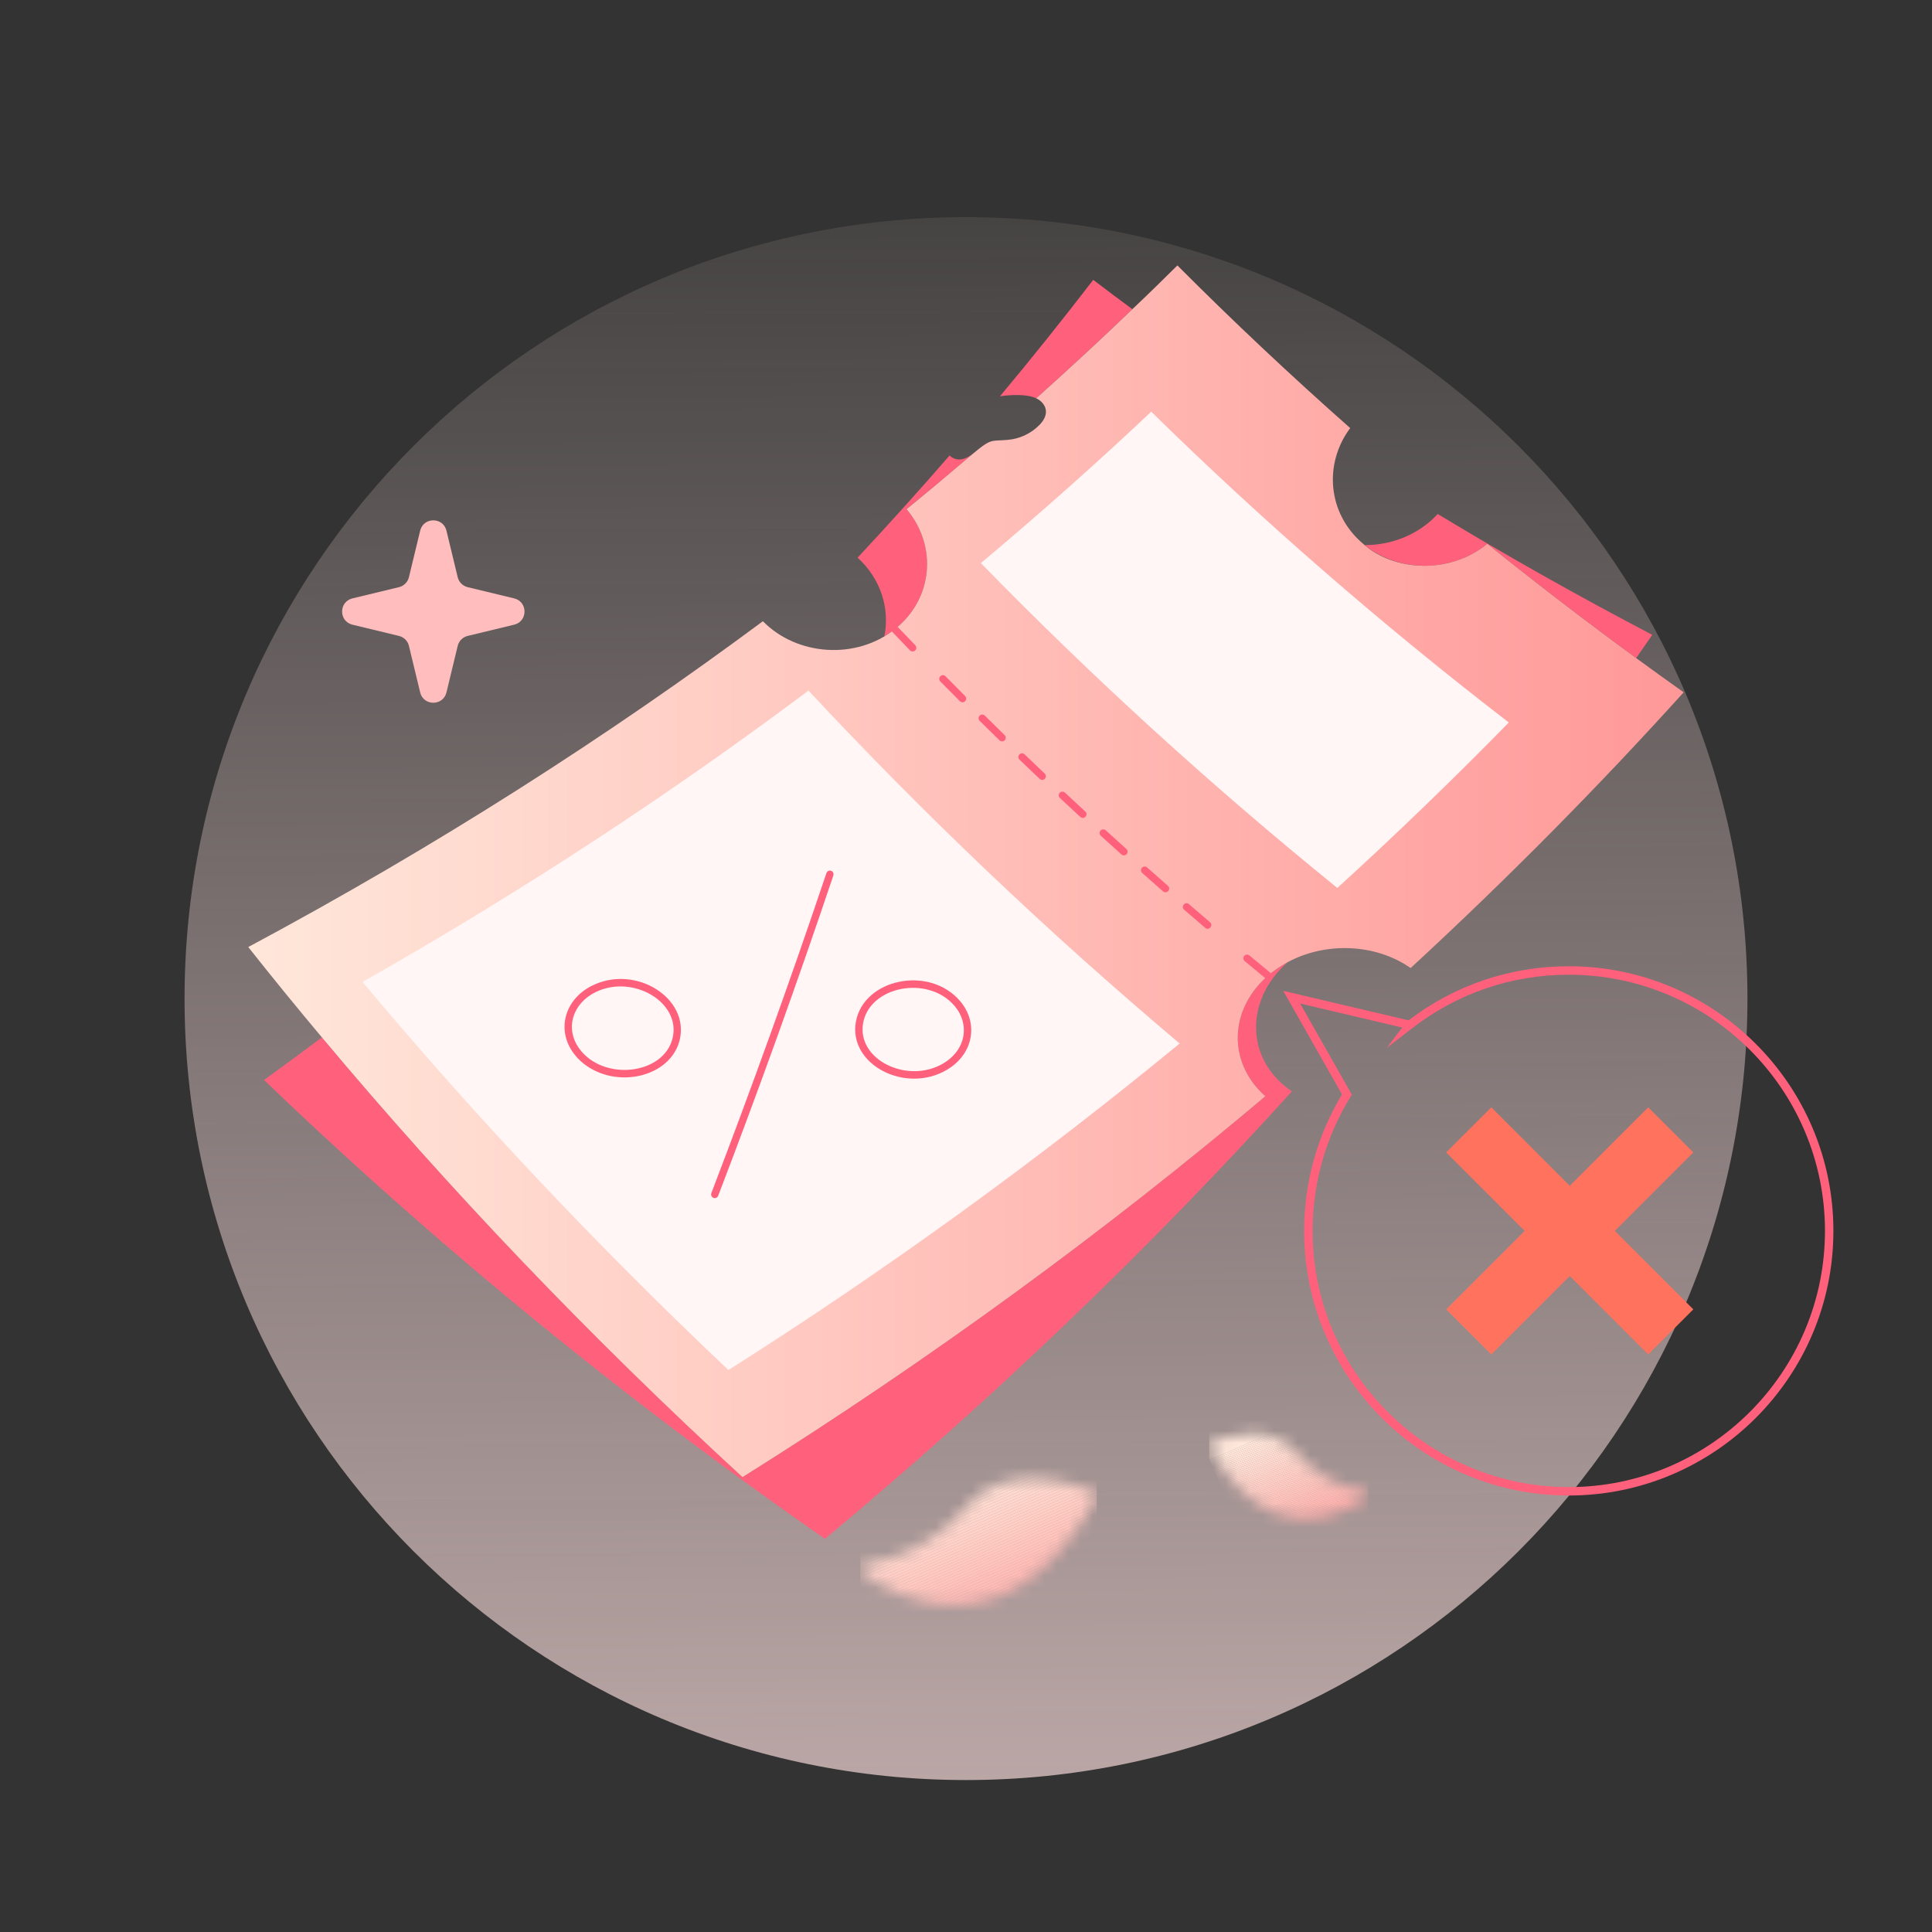 <svg width="160" height="160" viewBox="0 0 160 160" fill="none" xmlns="http://www.w3.org/2000/svg">
<rect x="0" y="0" width="160" height="160" fill="#333333" stroke="none"/>
<g id="image">
<path id="Vector" d="M80 147.416C115.742 147.416 144.716 118.442 144.716 82.7C144.716 46.958 115.742 17.984 80 17.984C44.258 17.984 15.284 46.958 15.284 82.7C15.284 118.442 44.258 147.416 80 147.416Z" fill="url(#paint0_linear_4363_36272)"/>
<g id="Group">
<g id="Group_2">
<path id="Vector_2" d="M113.023 45.144C115.929 47.486 120.311 47.404 123.173 45.036C127.173 48.258 131.283 51.412 135.501 54.498C135.949 53.86 136.391 53.216 136.833 52.574C130.743 49.388 124.821 46.048 119.067 42.568C117.513 44.252 115.269 45.154 113.023 45.142V45.144Z" fill="#FF607B"/>
<path id="Vector_3" d="M85.814 32.986C88.529 30.556 91.181 28.1 93.778 25.606C92.683 24.804 91.606 23.99 90.537 23.176C88.043 26.42 85.468 29.638 82.811 32.822C83.633 32.688 85.064 32.616 85.816 32.986H85.814Z" fill="#FF607B"/>
<path id="Vector_4" d="M71.022 46.186C72.927 47.91 73.712 50.378 73.236 52.712C73.535 52.532 73.828 52.33 74.106 52.108C77.311 49.572 77.626 45.18 75.082 42.17C76.915 40.67 78.731 39.156 80.513 37.622C80.237 37.822 79.942 37.99 79.606 38.04C79.261 38.092 78.868 37.972 78.644 37.716C76.174 40.568 73.627 43.388 71.022 46.186Z" fill="#FF607B"/>
<path id="Vector_5" d="M21.865 89.442C23.315 90.832 24.781 92.22 26.265 93.598C26.419 93.744 26.583 93.89 26.739 94.038C39.487 105.842 53.363 117.038 68.315 127.442C82.397 115.72 95.293 103.308 106.989 90.382C103.485 88.03 103.049 83.654 105.867 80.45C106.105 80.18 106.353 79.928 106.617 79.696C101.883 82.288 101.187 87.596 104.789 90.79C91.467 102.03 77.013 112.6 61.493 122.326C48.825 110.696 37.203 98.514 26.659 85.91C25.075 87.096 23.481 88.274 21.865 89.442Z" fill="#FF607B"/>
</g>
<g id="Group_3">
<path id="Vector_6" d="M63.181 51.45C66.007 54.326 70.903 54.66 74.103 52.108C77.309 49.572 77.624 45.18 75.079 42.17C82.856 35.812 81.124 36.626 83.431 36.43C84.409 36.354 85.352 35.924 86.043 35.232C86.368 34.914 86.644 34.498 86.62 34.052C86.602 33.618 86.29 33.236 85.907 33.034C85.876 33.016 85.844 32.998 85.811 32.988C88.528 30.558 91.18 28.102 93.775 25.608C95.04 24.414 96.278 23.202 97.507 21.982C102.086 26.576 106.856 31.066 111.818 35.452C109.626 38.384 109.928 42.49 112.834 44.988C115.378 47.334 120.064 47.606 123.17 45.036C127.17 48.258 131.28 51.412 135.498 54.498C136.8 55.45 138.112 56.398 139.434 57.334C132.364 65.162 124.824 72.788 116.822 80.168C113.894 78.126 109.772 77.988 106.616 79.694C101.882 82.286 101.186 87.594 104.788 90.788C91.466 102.028 77.011 112.598 61.492 122.324C48.824 110.694 37.202 98.512 26.657 85.908C24.579 83.434 22.547 80.942 20.561 78.43C36.237 70.036 50.383 60.944 63.181 51.446V51.45Z" fill="url(#paint1_linear_4363_36272)"/>
<g id="Group_4">
<path id="Vector_7" d="M110.753 73.538C115.665 69.058 120.399 64.49 124.953 59.834C114.377 51.684 104.493 43.076 95.34 34.092C90.808 38.37 86.103 42.55 81.23 46.632C90.35 55.984 100.197 64.986 110.755 73.54L110.753 73.538Z" fill="#FFF6F5"/>
<path id="Vector_8" d="M60.328 113.464C73.608 105.036 86.072 95.982 97.694 86.418C86.653 77.104 76.397 67.326 66.956 57.19C55.446 65.816 43.117 73.898 30.02 81.32C39.289 92.394 49.404 103.14 60.328 113.464Z" fill="#FFF6F5"/>
<g id="Clip path group">
<mask id="mask0_4363_36272" style="mask-type:luminance" maskUnits="userSpaceOnUse" x="81" y="57" width="17" height="17">
<g id="clippath-1">
<g id="Clip path group_2">
<mask id="mask1_4363_36272" style="mask-type:luminance" maskUnits="userSpaceOnUse" x="81" y="34" width="44" height="40">
<g id="clippath">
<path id="Vector_9" d="M110.753 73.538C115.665 69.058 120.399 64.49 124.953 59.834C114.377 51.684 104.493 43.076 95.34 34.092C90.808 38.37 86.103 42.55 81.23 46.632C90.35 55.984 100.197 64.986 110.755 73.54L110.753 73.538Z" fill="white"/>
</g>
</mask>
<g mask="url(#mask1_4363_36272)">
<path id="Vector_10" d="M60.328 113.464C73.608 105.036 86.072 95.982 97.694 86.418C86.653 77.104 76.397 67.326 66.956 57.19C55.446 65.816 43.117 73.898 30.02 81.32C39.289 92.394 49.404 103.14 60.328 113.464Z" fill="white"/>
</g>
</g>
</g>
</mask>
<g mask="url(#mask0_4363_36272)">
<g id="Group_5">
<path id="Vector_11" d="M81.523 57.19H79.999V113.464H81.523V57.19Z" fill="#FFF6F5"/>
<path id="Vector_12" d="M83.047 57.19H81.523V113.464H83.047V57.19Z" fill="#FFF6F5"/>
<path id="Vector_13" d="M84.572 57.19H83.048V113.464H84.572V57.19Z" fill="#FFF6F5"/>
<path id="Vector_14" d="M86.095 57.19H84.571V113.464H86.095V57.19Z" fill="#FFF6F5"/>
<path id="Vector_15" d="M87.62 57.19H86.096V113.464H87.62V57.19Z" fill="#FFF6F5"/>
<path id="Vector_16" d="M89.143 57.19H87.619V113.464H89.143V57.19Z" fill="#FFF6F5"/>
<path id="Vector_17" d="M90.668 57.19H89.144V113.464H90.668V57.19Z" fill="#FFF6F5"/>
<path id="Vector_18" d="M92.192 57.19H90.668V113.464H92.192V57.19Z" fill="#FFF6F5"/>
<path id="Vector_19" d="M93.715 57.19H92.191V113.464H93.715V57.19Z" fill="#FFF6F5"/>
<path id="Vector_20" d="M95.24 57.19H93.716V113.464H95.24V57.19Z" fill="#FFF6F5"/>
<path id="Vector_21" d="M96.763 57.19H95.239V113.464H96.763V57.19Z" fill="#FFF6F5"/>
<path id="Vector_22" d="M97.694 57.19H96.764V113.464H97.694V57.19Z" fill="#FFF6F5"/>
<path id="Vector_23" d="M81.523 34.09H81.228V73.538H81.523V34.09Z" fill="#FFF6F5"/>
<path id="Vector_24" d="M83.047 34.09H81.523V73.538H83.047V34.09Z" fill="#FFF6F5"/>
<path id="Vector_25" d="M84.572 34.09H83.048V73.538H84.572V34.09Z" fill="#FFF6F5"/>
<path id="Vector_26" d="M86.095 34.09H84.571V73.538H86.095V34.09Z" fill="#FFF6F5"/>
<path id="Vector_27" d="M87.62 34.09H86.096V73.538H87.62V34.09Z" fill="#FFF6F5"/>
<path id="Vector_28" d="M89.143 34.09H87.619V73.538H89.143V34.09Z" fill="#FFF6F5"/>
<path id="Vector_29" d="M90.668 34.09H89.144V73.538H90.668V34.09Z" fill="#FFF6F5"/>
<path id="Vector_30" d="M92.192 34.09H90.668V73.538H92.192V34.09Z" fill="#FFF6F5"/>
<path id="Vector_31" d="M93.715 34.09H92.191V73.538H93.715V34.09Z" fill="#FFF6F5"/>
<path id="Vector_32" d="M95.24 34.09H93.716V73.538H95.24V34.09Z" fill="#FFF6F5"/>
<path id="Vector_33" d="M96.763 34.09H95.239V73.538H96.763V34.09Z" fill="#FFF6F5"/>
<path id="Vector_34" d="M98.288 34.09H96.764V73.538H98.288V34.09Z" fill="#FFF6F5"/>
<path id="Vector_35" d="M81.523 21.982H79.999V122.328H81.523V21.982Z" fill="#FFF6F5"/>
<path id="Vector_36" d="M83.047 21.982H81.523V122.328H83.047V21.982Z" fill="#FFF6F5"/>
<path id="Vector_37" d="M84.572 21.982H83.048V122.328H84.572V21.982Z" fill="#FFF6F5"/>
<path id="Vector_38" d="M86.095 21.982H84.571V122.328H86.095V21.982Z" fill="#FFF6F5"/>
<path id="Vector_39" d="M87.62 21.982H86.096V122.328H87.62V21.982Z" fill="#FFF6F5"/>
<path id="Vector_40" d="M89.143 21.982H87.619V122.328H89.143V21.982Z" fill="#FFF6F5"/>
<path id="Vector_41" d="M90.668 21.982H89.144V122.328H90.668V21.982Z" fill="#FFF6F5"/>
<path id="Vector_42" d="M92.192 21.982H90.668V122.328H92.192V21.982Z" fill="#FFF6F5"/>
<path id="Vector_43" d="M93.715 21.982H92.191V122.328H93.715V21.982Z" fill="#FFF6F5"/>
<path id="Vector_44" d="M95.24 21.982H93.716V122.328H95.24V21.982Z" fill="#FFF6F5"/>
<path id="Vector_45" d="M96.763 21.982H95.239V122.328H96.763V21.982Z" fill="#FFF6F5"/>
<path id="Vector_46" d="M98.288 21.982H96.764V122.328H98.288V21.982Z" fill="#FFF6F5"/>
</g>
</g>
</g>
</g>
</g>
</g>
<path id="Vector_47" d="M104.826 81.038H104.822C104.238 80.556 103.658 80.074 103.078 79.592C102.95 79.484 102.932 79.292 103.04 79.164C103.146 79.036 103.334 79.018 103.464 79.122L103.47 79.126C104.048 79.608 104.628 80.088 105.21 80.566C105.34 80.672 105.358 80.864 105.252 80.994C105.146 81.122 104.958 81.142 104.828 81.038H104.826Z" fill="#FF607B"/>
<path id="Vector_48" d="M99.818 76.844C99.752 76.792 98.516 75.728 98.062 75.336C97.758 75.074 98.156 74.612 98.46 74.876C99.04 75.376 99.622 75.876 100.206 76.376C100.508 76.634 100.128 77.09 99.82 76.846L99.818 76.844Z" fill="#FF607B"/>
<path id="Vector_49" d="M92.888 70.774C92.888 70.774 92.878 70.766 92.874 70.762C92.302 70.248 91.732 69.732 91.164 69.214C91.04 69.1 91.032 68.908 91.144 68.784C91.256 68.66 91.448 68.652 91.574 68.764C92.14 69.28 92.708 69.796 93.28 70.308C93.406 70.42 93.416 70.612 93.302 70.738C93.194 70.858 93.012 70.872 92.886 70.772L92.888 70.774Z" fill="#FF607B"/>
<path id="Vector_50" d="M79.496 58.07C78.952 57.526 78.412 56.98 77.872 56.434C77.754 56.314 77.756 56.122 77.876 56.004C77.996 55.886 78.188 55.884 78.306 56.008C78.844 56.554 79.384 57.098 79.926 57.642C80.044 57.76 80.044 57.954 79.926 58.072C79.81 58.188 79.618 58.192 79.496 58.072V58.07Z" fill="#FF607B"/>
<path id="Vector_51" d="M96.332 73.832C96.332 73.832 96.324 73.826 96.322 73.822C95.744 73.314 95.168 72.806 94.594 72.296C94.468 72.184 94.458 71.992 94.568 71.866C94.68 71.74 94.876 71.726 94.998 71.84C95.57 72.348 96.146 72.856 96.724 73.362C96.85 73.472 96.864 73.664 96.752 73.792C96.644 73.914 96.46 73.93 96.334 73.83L96.332 73.832Z" fill="#FF607B"/>
<path id="Vector_52" d="M89.466 67.656C88.9 67.134 88.338 66.61 87.778 66.086C87.656 65.972 87.65 65.78 87.764 65.656C87.878 65.534 88.064 65.528 88.194 65.642C88.754 66.166 89.316 66.688 89.88 67.208C90.176 67.482 89.758 67.93 89.468 67.654L89.466 67.656Z" fill="#FF607B"/>
<path id="Vector_53" d="M86.1 64.504C85.542 63.974 84.986 63.444 84.432 62.912C84.312 62.796 84.308 62.602 84.424 62.482C84.54 62.36 84.73 62.358 84.854 62.474C85.406 63.006 85.962 63.536 86.518 64.064C86.64 64.18 86.644 64.372 86.53 64.494C86.42 64.61 86.234 64.626 86.1 64.506V64.504Z" fill="#FF607B"/>
<path id="Vector_54" d="M82.776 61.31C82.224 60.772 81.676 60.236 81.13 59.696C81.01 59.578 81.01 59.386 81.128 59.266C81.246 59.146 81.436 59.144 81.558 59.264C82.102 59.802 82.65 60.34 83.2 60.876C83.32 60.992 83.324 61.186 83.206 61.306C83.086 61.43 82.888 61.424 82.776 61.312V61.31Z" fill="#FF607B"/>
<path id="Vector_55" d="M75.392 53.886C75.382 53.878 75.372 53.87 75.362 53.86C74.858 53.338 74.356 52.814 73.856 52.288C73.74 52.166 73.746 51.974 73.866 51.858C73.986 51.742 74.178 51.748 74.296 51.868C74.794 52.392 75.296 52.914 75.8 53.436C75.916 53.558 75.914 53.75 75.792 53.866C75.68 53.974 75.51 53.98 75.392 53.886Z" fill="#FF607B"/>
<path id="Vector_56" d="M79.511 82.906C81.053 84.712 80.644 87.288 78.406 88.604C74.98 90.618 70.24 88.162 70.883 84.61C71.519 81.084 76.936 79.896 79.511 82.906ZM71.481 84.718C70.93 87.772 75.169 89.8 78.097 88.08C80.022 86.95 80.335 84.808 79.049 83.302C76.859 80.732 72.034 81.658 71.481 84.72V84.718Z" fill="#FF607B"/>
<path id="Vector_57" d="M59.005 99.156C58.904 99.076 58.862 98.936 58.91 98.81C62.263 90.058 65.469 81.142 68.441 72.306C68.495 72.146 68.666 72.062 68.825 72.114C68.983 72.168 69.069 72.34 69.016 72.498C66.043 81.342 62.833 90.268 59.478 99.026C59.404 99.218 59.166 99.284 59.005 99.154V99.156Z" fill="#FF607B"/>
<path id="Vector_58" d="M56.296 86.1C55.556 89.216 51.04 90.242 48.322 88.074C48.006 87.822 47.722 87.53 47.484 87.202C46.036 85.206 46.826 82.708 49.058 81.616C52.678 79.846 57.104 82.684 56.294 86.1H56.296ZM49.328 82.162C47.424 83.094 46.758 85.164 47.978 86.846C49.95 89.564 54.974 89.032 55.704 85.96C56.404 83.014 52.422 80.65 49.328 82.162Z" fill="#FF607B"/>
<g id="Group_6">
<path id="Vector_59" d="M129.92 80.022C125.08 80.022 120.496 81.57 116.652 84.5L106.272 82.056L111.14 90.636C109.086 94.042 108.002 97.944 108.002 101.936C108.002 114.02 117.834 123.852 129.918 123.852C142.002 123.852 151.834 114.02 151.834 101.936C151.834 89.852 142.002 80.02 129.918 80.02L129.92 80.022ZM114.84 86.786L116.936 85.164C120.686 82.258 125.174 80.722 129.92 80.722C141.618 80.722 151.136 90.24 151.136 101.938C151.136 113.636 141.618 123.154 129.92 123.154C118.222 123.154 108.704 113.636 108.704 101.938C108.704 98.006 109.79 94.164 111.846 90.828L111.954 90.652L107.672 83.106L116.124 85.096L114.84 86.786Z" fill="#FF607B"/>
<path id="Vector_60" d="M140.233 108.436L136.499 112.17L130.001 105.672L123.503 112.17L119.769 108.436L126.267 101.938L119.769 95.44L123.503 91.706L130.001 98.204L136.499 91.706L140.233 95.44L133.735 101.938L140.233 108.436Z" fill="#FF725E"/>
</g>
<g id="Group_7">
<g id="Clip path group_3">
<mask id="mask2_4363_36272" style="mask-type:luminance" maskUnits="userSpaceOnUse" x="71" y="122" width="20" height="11">
<g id="clippath-2">
<path id="Vector_61" d="M90.772 124.114C90.802 124.06 90.818 124.002 90.824 123.942C90.83 123.882 90.822 123.822 90.8 123.764C90.78 123.708 90.748 123.654 90.706 123.61C90.664 123.566 90.614 123.532 90.558 123.508C88.926 122.858 83.15 120.926 79.994 124.82C77.882 127.38 74.898 129.068 71.614 129.558C71.532 129.57 71.454 129.604 71.392 129.66C71.33 129.716 71.286 129.79 71.266 129.87C71.246 129.952 71.252 130.036 71.282 130.114C71.312 130.192 71.364 130.26 71.432 130.306C74.222 132.284 83.438 137.326 90.768 124.112L90.772 124.114Z" fill="white"/>
</g>
</mask>
<g mask="url(#mask2_4363_36272)">
<g id="Group_8">
<path id="Vector_62" d="M80.064 137.328L90.831 132.694V132.928L80.609 137.328H80.064Z" fill="#FFA4A2"/>
<path id="Vector_63" d="M79.519 137.328L90.829 132.46V132.694L80.064 137.328H79.519Z" fill="#FFA5A3"/>
<path id="Vector_64" d="M78.978 137.328L90.829 132.226V132.46L79.519 137.328H78.978Z" fill="#FFA6A4"/>
<path id="Vector_65" d="M78.434 137.328L90.83 131.994V132.226L78.978 137.328H78.434Z" fill="#FFA7A5"/>
<path id="Vector_66" d="M77.89 137.328L90.83 131.76V131.994L78.434 137.328H77.89Z" fill="#FFA8A6"/>
<path id="Vector_67" d="M77.346 137.328L90.83 131.526V131.76L77.89 137.328H77.346Z" fill="#FFA9A7"/>
<path id="Vector_68" d="M76.802 137.328L90.83 131.292V131.526L77.346 137.328H76.802Z" fill="#FFAAA7"/>
<path id="Vector_69" d="M76.26 137.328L90.83 131.058V131.292L76.802 137.328H76.26Z" fill="#FFABA8"/>
<path id="Vector_70" d="M75.716 137.328L90.83 130.824V131.058L76.26 137.328H75.716Z" fill="#FFACA9"/>
<path id="Vector_71" d="M75.172 137.328L90.83 130.59V130.824L75.716 137.328H75.172Z" fill="#FFADAA"/>
<path id="Vector_72" d="M74.628 137.328L90.83 130.356V130.59L75.172 137.328H74.628Z" fill="#FFAEAB"/>
<path id="Vector_73" d="M74.084 137.328L90.83 130.122V130.356L74.628 137.328H74.084Z" fill="#FFAFAC"/>
<path id="Vector_74" d="M73.95 137.328L73.886 137.18L90.83 129.888V130.122L74.084 137.328H73.95Z" fill="#FFB0AC"/>
<path id="Vector_75" d="M73.886 137.18L73.802 136.982L90.83 129.654V129.888L73.886 137.18Z" fill="#FFB1AD"/>
<path id="Vector_76" d="M73.802 136.982L73.716 136.784L90.83 129.42V129.654L73.802 136.982Z" fill="#FFB2AE"/>
<path id="Vector_77" d="M73.716 136.784L73.632 136.588L90.83 129.186V129.42L73.716 136.784Z" fill="#FFB3AF"/>
<path id="Vector_78" d="M73.632 136.588L73.546 136.39L90.83 128.952V129.186L73.632 136.588Z" fill="#FFB4B0"/>
<path id="Vector_79" d="M73.546 136.39L73.462 136.192L90.83 128.718V128.952L73.546 136.39Z" fill="#FFB5B1"/>
<path id="Vector_80" d="M73.462 136.192L73.376 135.994L90.83 128.484V128.718L73.462 136.192Z" fill="#FFB6B1"/>
<path id="Vector_81" d="M73.376 135.994L73.292 135.798L90.83 128.25V128.484L73.376 135.994Z" fill="#FFB7B2"/>
<path id="Vector_82" d="M73.292 135.798L73.206 135.6L90.83 128.016V128.25L73.292 135.798Z" fill="#FFB8B3"/>
<path id="Vector_83" d="M73.206 135.6L73.122 135.402L90.83 127.782V128.016L73.206 135.6Z" fill="#FFB9B4"/>
<path id="Vector_84" d="M73.122 135.402L73.036 135.206L90.83 127.548V127.782L73.122 135.402Z" fill="#FFBAB5"/>
<path id="Vector_85" d="M73.036 135.206L72.952 135.008L90.83 127.314V127.548L73.036 135.206Z" fill="#FFBBB6"/>
<path id="Vector_86" d="M72.952 135.008L72.866 134.81L90.83 127.08V127.314L72.952 135.008Z" fill="#FFBCB7"/>
<path id="Vector_87" d="M72.866 134.81L72.782 134.614L90.83 126.846V127.08L72.866 134.81Z" fill="#FFBDB7"/>
<path id="Vector_88" d="M72.782 134.614L72.696 134.416L90.83 126.612V126.846L72.782 134.614Z" fill="#FFBEB8"/>
<path id="Vector_89" d="M72.696 134.416L72.612 134.218L90.83 126.378V126.612L72.696 134.416Z" fill="#FFBFB9"/>
<path id="Vector_90" d="M72.612 134.218L72.528 134.022L90.83 126.144V126.378L72.612 134.218Z" fill="#FFC1BA"/>
<path id="Vector_91" d="M72.528 134.022L72.442 133.824L90.83 125.91V126.144L72.528 134.022Z" fill="#FFC2BB"/>
<path id="Vector_92" d="M72.442 133.824L72.358 133.626L90.83 125.676V125.91L72.442 133.824Z" fill="#FFC3BC"/>
<path id="Vector_93" d="M72.359 133.626L72.272 133.43L90.831 125.442V125.676L72.359 133.626Z" fill="#FFC4BC"/>
<path id="Vector_94" d="M72.272 133.43L72.189 133.232L90.831 125.208V125.442L72.272 133.43Z" fill="#FFC5BD"/>
<path id="Vector_95" d="M72.188 133.232L72.102 133.034L90.83 124.976V125.208L72.188 133.232Z" fill="#FFC6BE"/>
<path id="Vector_96" d="M72.102 133.034L72.018 132.836L90.83 124.742V124.976L72.102 133.034Z" fill="#FFC7BF"/>
<path id="Vector_97" d="M72.018 132.836L71.932 132.64L90.83 124.508V124.742L72.018 132.836Z" fill="#FFC8C0"/>
<path id="Vector_98" d="M71.932 132.64L71.848 132.442L90.83 124.274V124.508L71.932 132.64Z" fill="#FFC9C1"/>
<path id="Vector_99" d="M71.848 132.442L71.762 132.244L90.83 124.04V124.274L71.848 132.442Z" fill="#FFCAC2"/>
<path id="Vector_100" d="M71.762 132.244L71.678 132.048L90.83 123.806V124.04L71.762 132.244Z" fill="#FFCBC2"/>
<path id="Vector_101" d="M71.678 132.048L71.592 131.85L90.83 123.572V123.806L71.678 132.048Z" fill="#FFCCC3"/>
<path id="Vector_102" d="M71.592 131.85L71.508 131.652L90.83 123.338V123.572L71.592 131.85Z" fill="#FFCDC4"/>
<path id="Vector_103" d="M71.508 131.652L71.422 131.456L90.83 123.104V123.338L71.508 131.652Z" fill="#FFCEC5"/>
<path id="Vector_104" d="M71.422 131.456L71.338 131.258L90.83 122.87V123.104L71.422 131.456Z" fill="#FFCFC6"/>
<path id="Vector_105" d="M71.338 131.258L71.252 131.06L90.768 122.662L90.83 122.806V122.87L71.338 131.258Z" fill="#FFD0C7"/>
<path id="Vector_106" d="M71.252 131.06L71.25 131.054V130.828L90.682 122.464L90.768 122.662L71.252 131.06Z" fill="#FFD1C7"/>
<path id="Vector_107" d="M71.25 130.594L90.598 122.268L90.682 122.464L71.25 130.828V130.594Z" fill="#FFD2C8"/>
<path id="Vector_108" d="M71.25 130.36L90.512 122.07L90.598 122.268L71.25 130.594V130.36Z" fill="#FFD3C9"/>
<path id="Vector_109" d="M71.25 130.126L90.428 121.872L90.512 122.07L71.25 130.36V130.126Z" fill="#FFD4CA"/>
<path id="Vector_110" d="M71.25 129.892L90.342 121.676L90.428 121.872L71.25 130.126V129.892Z" fill="#FFD5CB"/>
<path id="Vector_111" d="M71.25 129.658L90.258 121.478L90.342 121.676L71.25 129.892V129.658Z" fill="#FFD6CC"/>
<path id="Vector_112" d="M71.25 129.424L90.174 121.28L90.258 121.478L71.25 129.658V129.424Z" fill="#FFD7CC"/>
<path id="Vector_113" d="M71.25 129.19L90.088 121.084L90.174 121.28L71.25 129.424V129.19Z" fill="#FFD8CD"/>
<path id="Vector_114" d="M71.25 128.956L89.912 120.926H90.02L90.088 121.084L71.25 129.19V128.956Z" fill="#FFD9CE"/>
<path id="Vector_115" d="M71.25 128.722L89.368 120.926H89.912L71.25 128.956V128.722Z" fill="#FFDACF"/>
<path id="Vector_116" d="M71.25 128.488L88.824 120.926H89.368L71.25 128.722V128.488Z" fill="#FFDBD0"/>
<path id="Vector_117" d="M71.25 128.254L88.28 120.926H88.824L71.25 128.488V128.254Z" fill="#FFDCD1"/>
<path id="Vector_118" d="M71.25 128.02L87.736 120.926H88.28L71.25 128.254V128.02Z" fill="#FFDDD2"/>
<path id="Vector_119" d="M71.25 127.786L87.194 120.926H87.736L71.25 128.02V127.786Z" fill="#FFDED2"/>
<path id="Vector_120" d="M71.25 127.552L86.65 120.926H87.194L71.25 127.786V127.552Z" fill="#FFDFD3"/>
<path id="Vector_121" d="M71.25 127.318L86.106 120.926H86.65L71.25 127.552V127.318Z" fill="#FFE0D4"/>
<path id="Vector_122" d="M71.25 127.084L85.562 120.926H86.106L71.25 127.318V127.084Z" fill="#FFE1D5"/>
<path id="Vector_123" d="M71.25 126.85L85.018 120.926H85.562L71.25 127.084V126.85Z" fill="#FFE2D6"/>
<path id="Vector_124" d="M71.25 126.616L84.476 120.926H85.018L71.25 126.85V126.616Z" fill="#FFE3D7"/>
<path id="Vector_125" d="M71.25 126.382L83.932 120.926H84.476L71.25 126.616V126.382Z" fill="#FFE4D7"/>
<path id="Vector_126" d="M71.25 126.148L83.388 120.926H83.932L71.25 126.382V126.148Z" fill="#FFE5D8"/>
<path id="Vector_127" d="M71.25 125.916L82.844 120.926H83.388L71.25 126.148V125.916Z" fill="#FFE6D9"/>
<path id="Vector_128" d="M71.25 125.682L82.3 120.926H82.844L71.25 125.916V125.682Z" fill="#FFE7DA"/>
<path id="Vector_129" d="M82.3 120.926L71.25 125.682V120.926H82.3Z" fill="#FFE7DA"/>
</g>
</g>
</g>
<g id="Clip path group_4">
<mask id="mask3_4363_36272" style="mask-type:luminance" maskUnits="userSpaceOnUse" x="100" y="118" width="14" height="8">
<g id="clippath-3">
<path id="Vector_130" d="M100.18 119.856C100.16 119.822 100.148 119.782 100.146 119.74C100.142 119.7 100.146 119.66 100.162 119.62C100.176 119.582 100.196 119.548 100.226 119.518C100.254 119.49 100.288 119.466 100.326 119.452C101.422 119.014 105.3 117.716 107.418 120.33C108.838 122.05 110.844 123.184 113.05 123.512C113.108 123.518 113.164 123.54 113.208 123.58C113.252 123.618 113.284 123.67 113.296 123.728C113.31 123.786 113.304 123.846 113.282 123.9C113.258 123.954 113.22 124 113.17 124.03C111.3 125.368 105.106 128.752 100.184 119.856H100.18Z" fill="white"/>
</g>
</mask>
<g mask="url(#mask3_4363_36272)">
<g id="Group_9">
<path id="Vector_131" d="M106.078 128.752L113.308 125.636V125.794L106.442 128.752H106.078Z" fill="#FFA4A2"/>
<path id="Vector_132" d="M105.712 128.752L113.308 125.478V125.636L106.078 128.752H105.712Z" fill="#FFA5A3"/>
<path id="Vector_133" d="M105.346 128.752L113.308 125.322V125.478L105.712 128.752H105.346Z" fill="#FFA6A4"/>
<path id="Vector_134" d="M104.979 128.752L113.307 125.164V125.322L105.345 128.752H104.979Z" fill="#FFA7A5"/>
<path id="Vector_135" d="M104.615 128.752L113.307 125.006V125.164L104.979 128.752H104.615Z" fill="#FFA8A6"/>
<path id="Vector_136" d="M104.25 128.752L113.308 124.848V125.006L104.616 128.752H104.25Z" fill="#FFA9A7"/>
<path id="Vector_137" d="M103.884 128.752L113.308 124.692V124.848L104.25 128.752H103.884Z" fill="#FFAAA7"/>
<path id="Vector_138" d="M103.571 128.752L103.563 128.732L113.307 124.534V124.692L103.883 128.752H103.571Z" fill="#FFABA8"/>
<path id="Vector_139" d="M103.564 128.732L103.506 128.6L113.308 124.376V124.534L103.564 128.732Z" fill="#FFACA9"/>
<path id="Vector_140" d="M103.505 128.6L103.449 128.466L113.307 124.218V124.376L103.505 128.6Z" fill="#FFADAA"/>
<path id="Vector_141" d="M103.45 128.466L103.392 128.334L113.308 124.062V124.218L103.45 128.466Z" fill="#FFAEAB"/>
<path id="Vector_142" d="M103.392 128.334L103.334 128.202L113.308 123.904V124.062L103.392 128.334Z" fill="#FFAFAC"/>
<path id="Vector_143" d="M103.333 128.202L103.277 128.068L113.307 123.746V123.904L103.333 128.202Z" fill="#FFB0AC"/>
<path id="Vector_144" d="M103.278 128.068L103.22 127.936L113.308 123.588V123.746L103.278 128.068Z" fill="#FFB1AD"/>
<path id="Vector_145" d="M103.22 127.936L103.164 127.802L113.308 123.432V123.588L103.22 127.936Z" fill="#FFB2AE"/>
<path id="Vector_146" d="M103.163 127.802L103.105 127.67L113.307 123.274V123.432L103.163 127.802Z" fill="#FFB3AF"/>
<path id="Vector_147" d="M103.106 127.67L103.048 127.536L113.308 123.116V123.274L103.106 127.67Z" fill="#FFB4B0"/>
<path id="Vector_148" d="M103.047 127.536L102.991 127.404L113.307 122.958V123.116L103.047 127.536Z" fill="#FFB5B1"/>
<path id="Vector_149" d="M102.992 127.404L102.934 127.272L113.308 122.802V122.958L102.992 127.404Z" fill="#FFB6B1"/>
<path id="Vector_150" d="M102.934 127.272L102.876 127.138L113.278 122.656L113.308 122.722V122.802L102.934 127.272Z" fill="#FFB7B2"/>
<path id="Vector_151" d="M113.219 122.526L102.817 127.008L102.874 127.14L113.276 122.658L113.219 122.526Z" fill="#FFB8B3"/>
<path id="Vector_152" d="M113.161 122.396L102.76 126.877L102.817 127.01L113.218 122.528L113.161 122.396Z" fill="#FFB9B4"/>
<path id="Vector_153" d="M113.106 122.261L102.704 126.742L102.761 126.875L113.163 122.393L113.106 122.261Z" fill="#FFBAB5"/>
<path id="Vector_154" d="M113.048 122.128L102.646 126.61L102.703 126.742L113.105 122.261L113.048 122.128Z" fill="#FFBBB6"/>
<path id="Vector_155" d="M112.992 121.995L102.591 126.477L102.648 126.609L113.049 122.128L112.992 121.995Z" fill="#FFBCB7"/>
<path id="Vector_156" d="M112.934 121.863L102.532 126.345L102.589 126.477L112.991 121.995L112.934 121.863Z" fill="#FFBDB7"/>
<path id="Vector_157" d="M112.876 121.731L102.475 126.213L102.532 126.345L112.933 121.863L112.876 121.731Z" fill="#FFBEB8"/>
<path id="Vector_158" d="M112.82 121.596L102.418 126.078L102.475 126.21L112.876 121.728L112.82 121.596Z" fill="#FFBFB9"/>
<path id="Vector_159" d="M112.761 121.464L102.359 125.946L102.416 126.078L112.818 121.596L112.761 121.464Z" fill="#FFC1BA"/>
<path id="Vector_160" d="M112.703 121.333L102.302 125.815L102.359 125.947L112.76 121.466L112.703 121.333Z" fill="#FFC2BB"/>
<path id="Vector_161" d="M112.647 121.199L102.245 125.68L102.302 125.813L112.704 121.331L112.647 121.199Z" fill="#FFC3BC"/>
<path id="Vector_162" d="M112.589 121.066L102.188 125.548L102.244 125.68L112.646 121.199L112.589 121.066Z" fill="#FFC4BC"/>
<path id="Vector_163" d="M112.532 120.931L102.131 125.413L102.188 125.545L112.589 121.064L112.532 120.931Z" fill="#FFC5BD"/>
<path id="Vector_164" d="M112.475 120.801L102.073 125.283L102.13 125.415L112.532 120.933L112.475 120.801Z" fill="#FFC6BE"/>
<path id="Vector_165" d="M112.417 120.667L102.016 125.149L102.073 125.281L112.474 120.799L112.417 120.667Z" fill="#FFC7BF"/>
<path id="Vector_166" d="M112.362 120.534L101.96 125.016L102.017 125.148L112.418 120.666L112.362 120.534Z" fill="#FFC8C0"/>
<path id="Vector_167" d="M112.304 120.402L101.902 124.884L101.959 125.016L112.361 120.534L112.304 120.402Z" fill="#FFC9C1"/>
<path id="Vector_168" d="M112.245 120.27L101.844 124.751L101.901 124.884L112.302 120.402L112.245 120.27Z" fill="#FFCAC2"/>
<path id="Vector_169" d="M112.19 120.137L101.788 124.618L101.845 124.751L112.247 120.269L112.19 120.137Z" fill="#FFCBC2"/>
<path id="Vector_170" d="M112.131 120.002L101.729 124.484L101.786 124.616L112.188 120.135L112.131 120.002Z" fill="#FFCCC3"/>
<path id="Vector_171" d="M112.075 119.869L101.674 124.351L101.731 124.483L112.132 120.002L112.075 119.869Z" fill="#FFCDC4"/>
<path id="Vector_172" d="M112.018 119.739L101.616 124.221L101.673 124.353L112.075 119.871L112.018 119.739Z" fill="#FFCEC5"/>
<path id="Vector_173" d="M111.96 119.605L101.559 124.087L101.616 124.219L112.017 119.737L111.96 119.605Z" fill="#FFCFC6"/>
<path id="Vector_174" d="M111.904 119.472L101.503 123.954L101.56 124.086L111.961 119.604L111.904 119.472Z" fill="#FFD0C7"/>
<path id="Vector_175" d="M111.846 119.338L101.444 123.82L101.501 123.952L111.903 119.47L111.846 119.338Z" fill="#FFD1C7"/>
<path id="Vector_176" d="M111.79 119.207L101.389 123.688L101.446 123.821L111.847 119.339L111.79 119.207Z" fill="#FFD2C8"/>
<path id="Vector_177" d="M111.73 119.073L101.328 123.554L101.385 123.687L111.787 119.205L111.73 119.073Z" fill="#FFD3C9"/>
<path id="Vector_178" d="M111.672 118.94L101.271 123.422L101.327 123.554L111.729 119.073L111.672 118.94Z" fill="#FFD4CA"/>
<path id="Vector_179" d="M111.616 118.807L101.215 123.289L101.272 123.421L111.673 118.94L111.616 118.807Z" fill="#FFD5CB"/>
<path id="Vector_180" d="M111.559 118.675L101.157 123.157L101.214 123.289L111.616 118.807L111.559 118.675Z" fill="#FFD6CC"/>
<path id="Vector_181" d="M111.501 118.543L101.1 123.025L101.157 123.157L111.558 118.675L111.501 118.543Z" fill="#FFD7CC"/>
<path id="Vector_182" d="M111.445 118.408L101.043 122.89L101.1 123.022L111.501 118.54L111.445 118.408Z" fill="#FFD8CD"/>
<path id="Vector_183" d="M111.387 118.276L100.985 122.757L101.042 122.89L111.444 118.408L111.387 118.276Z" fill="#FFD9CE"/>
<path id="Vector_184" d="M111.331 118.145L100.93 122.626L100.987 122.759L111.388 118.277L111.331 118.145Z" fill="#FFDACF"/>
<path id="Vector_185" d="M111.273 118.01L100.871 122.492L100.928 122.624L111.33 118.143L111.273 118.01Z" fill="#FFDBD0"/>
<path id="Vector_186" d="M111.216 117.878L100.814 122.36L100.871 122.492L111.273 118.011L111.216 117.878Z" fill="#FFDCD1"/>
<path id="Vector_187" d="M111.159 117.743L100.758 122.225L100.815 122.357L111.216 117.876L111.159 117.743Z" fill="#FFDDD2"/>
<path id="Vector_188" d="M100.759 122.224L100.701 122.09L110.849 117.718H111.149L111.159 117.742L100.759 122.224Z" fill="#FFDED2"/>
<path id="Vector_189" d="M100.702 122.09L100.644 121.958L110.486 117.718H110.85L100.702 122.09Z" fill="#FFDFD3"/>
<path id="Vector_190" d="M100.644 121.958L100.588 121.824L110.12 117.718H110.486L100.644 121.958Z" fill="#FFE0D4"/>
<path id="Vector_191" d="M100.587 121.824L100.529 121.692L109.753 117.718H110.119L100.587 121.824Z" fill="#FFE1D5"/>
<path id="Vector_192" d="M100.53 121.692L100.472 121.56L109.388 117.718H109.754L100.53 121.692Z" fill="#FFE2D6"/>
<path id="Vector_193" d="M100.472 121.56L100.416 121.426L109.022 117.718H109.388L100.472 121.56Z" fill="#FFE3D7"/>
<path id="Vector_194" d="M100.415 121.426L100.357 121.294L108.657 117.718H109.021L100.415 121.426Z" fill="#FFE4D7"/>
<path id="Vector_195" d="M100.358 121.294L100.302 121.16L108.292 117.718H108.658L100.358 121.294Z" fill="#FFE5D8"/>
<path id="Vector_196" d="M100.301 121.16L100.243 121.028L107.925 117.718H108.291L100.301 121.16Z" fill="#FFE6D9"/>
<path id="Vector_197" d="M100.244 121.028L100.186 120.896L107.56 117.718H107.926L100.244 121.028Z" fill="#FFE7DA"/>
<path id="Vector_198" d="M100.186 120.896L100.14 120.788V117.718H107.56L100.186 120.896Z" fill="#FFE7DA"/>
</g>
</g>
</g>
</g>
<path id="Vector_199" d="M34.796 43.95C35.072 42.806 36.698 42.806 36.974 43.95L37.904 47.8C38.002 48.208 38.322 48.528 38.73 48.626L42.58 49.556C43.724 49.832 43.724 51.458 42.58 51.734L38.73 52.664C38.322 52.762 38.002 53.082 37.904 53.49L36.974 57.34C36.698 58.484 35.07 58.484 34.796 57.34L33.866 53.49C33.768 53.082 33.448 52.762 33.04 52.664L29.19 51.734C28.046 51.458 28.046 49.83 29.19 49.556L33.04 48.626C33.448 48.528 33.768 48.208 33.866 47.8L34.796 43.95Z" fill="#FFBEBD"/>
</g>
<defs>
<linearGradient id="paint0_linear_4363_36272" x1="79.5" y1="-3.088" x2="80.826" y2="224.182" gradientUnits="userSpaceOnUse">
<stop stop-color="#FFE1E1" stop-opacity="0"/>
<stop offset="1" stop-color="#FFE1E0"/>
</linearGradient>
<linearGradient id="paint1_linear_4363_36272" x1="20.564" y1="72.154" x2="139.436" y2="72.154" gradientUnits="userSpaceOnUse">
<stop stop-color="#FFE7DA"/>
<stop offset="0.99" stop-color="#FF9999"/>
</linearGradient>
</defs>
</svg>
